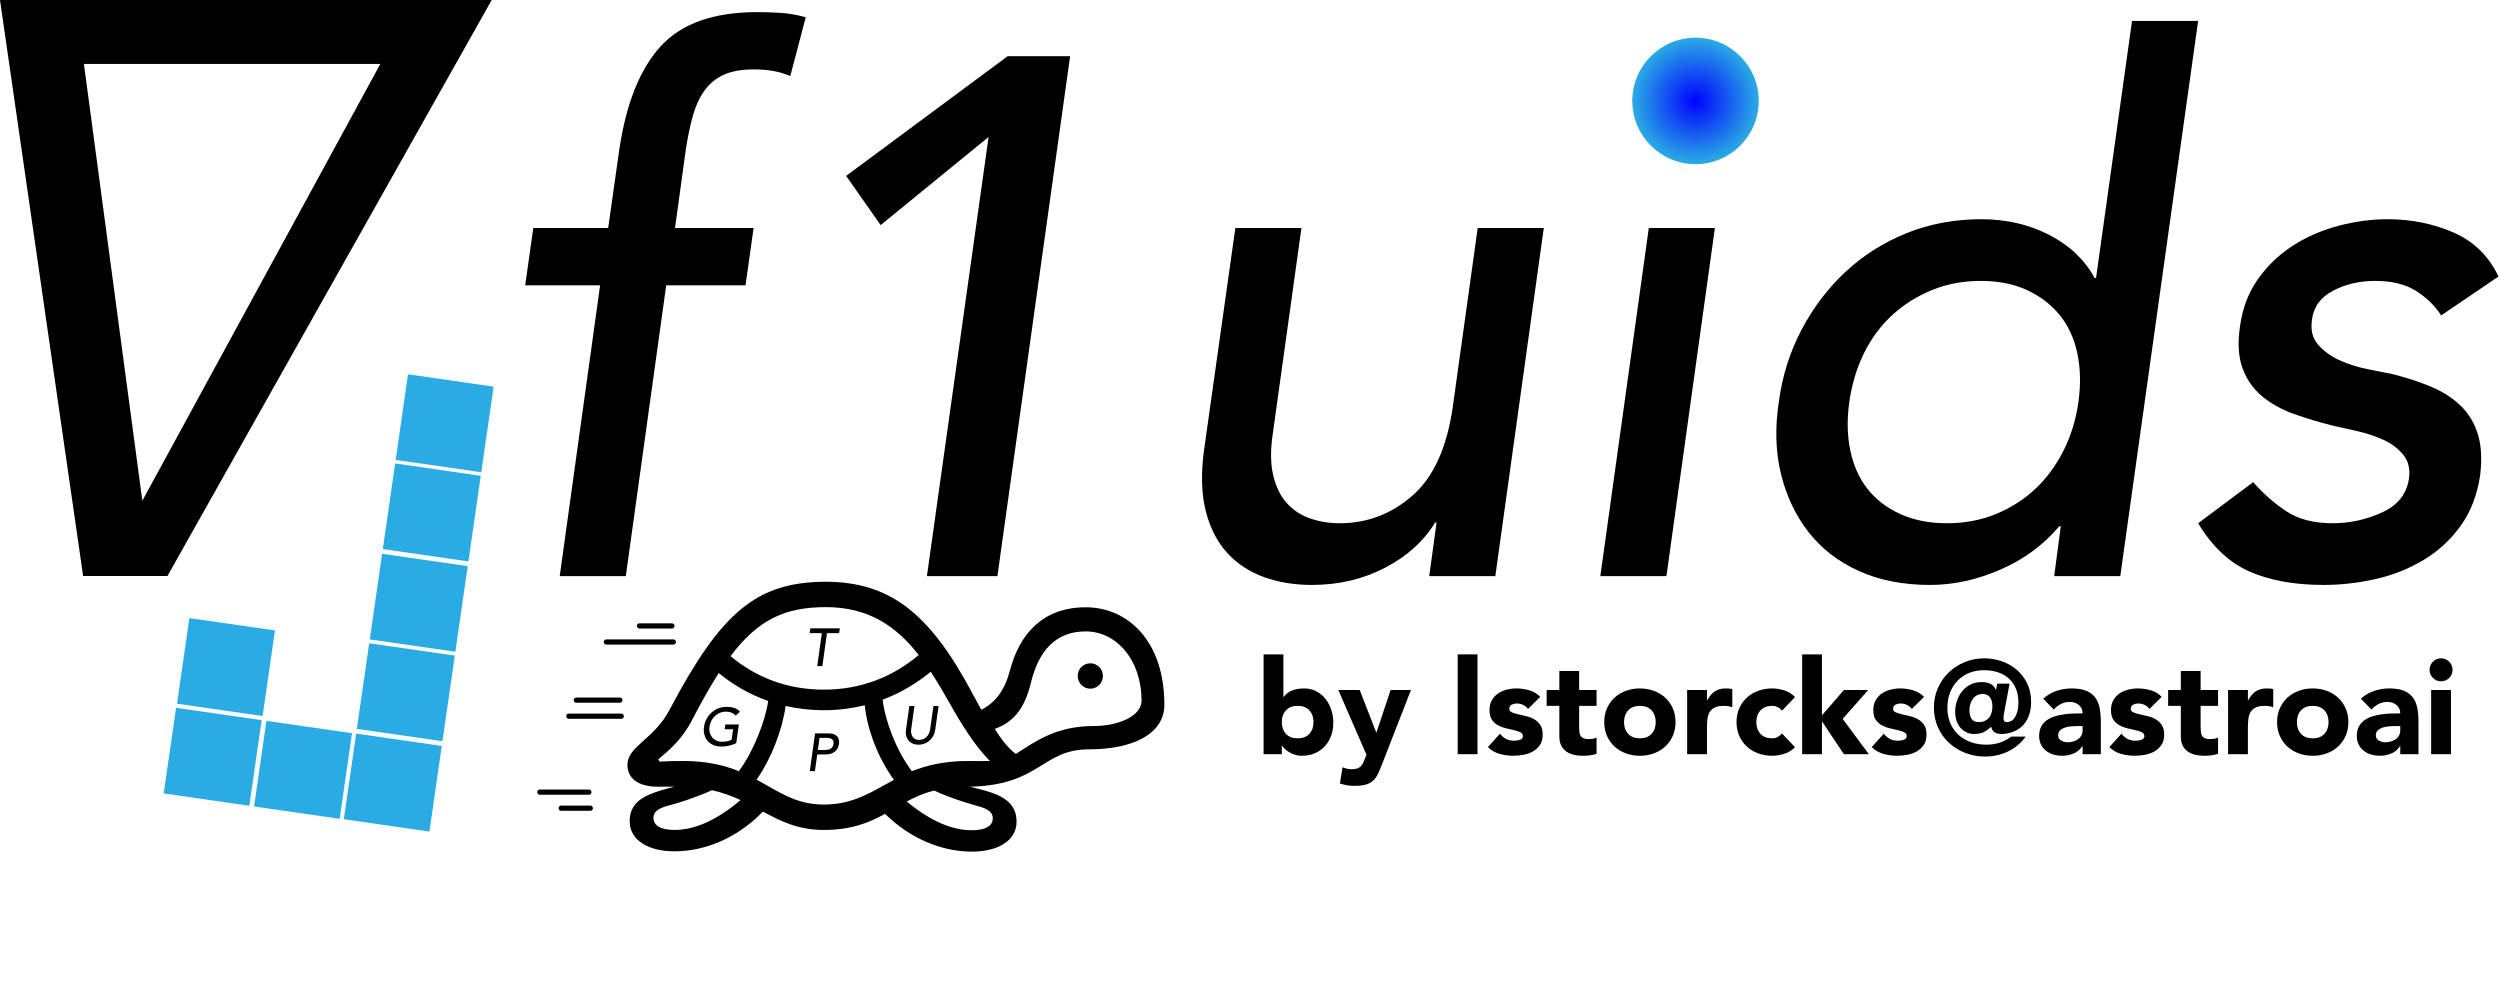 <?xml version="1.0" encoding="UTF-8" standalone="no"?>
<!DOCTYPE svg PUBLIC "-//W3C//DTD SVG 1.1//EN" "http://www.w3.org/Graphics/SVG/1.1/DTD/svg11.dtd">
<svg width="100%" height="100%" viewBox="0 0 851 336" version="1.1" xmlns="http://www.w3.org/2000/svg" xmlns:xlink="http://www.w3.org/1999/xlink" xml:space="preserve" xmlns:serif="http://www.serif.com/" style="fill-rule:evenodd;clip-rule:evenodd;stroke-linecap:round;stroke-linejoin:round;stroke-miterlimit:1.5;">
    <path d="M204.276,97.119L178.778,97.119L181.527,77.621L207.026,77.621L210.776,51.122C213.109,35.29 217.817,23.499 224.9,15.75C231.983,8 242.94,4.125 257.773,4.125C260.272,4.125 262.897,4.209 265.647,4.375C268.397,4.542 271.272,5.042 274.272,5.875L269.022,25.874C267.022,25.041 265.022,24.457 263.022,24.124C261.022,23.791 258.856,23.624 256.523,23.624C252.356,23.624 248.94,24.249 246.273,25.499C243.607,26.749 241.44,28.541 239.774,30.874C238.107,33.207 236.816,35.998 235.899,39.248C234.982,42.498 234.191,46.206 233.524,50.372L229.774,77.621L256.523,77.621L253.773,97.119L226.775,97.119L213.025,196.113L190.527,196.113L204.276,97.119Z" style="fill-rule:nonzero;"/>
    <path d="M336.518,46.623L299.77,76.621L288.021,59.872L343.017,19.124L364.266,19.124L339.517,196.113L315.519,196.113L336.518,46.623Z" style="fill-rule:nonzero;"/>
    <path d="M509.007,196.113L486.508,196.113L489.008,177.864L488.508,177.864C484.675,184.197 479.009,189.322 471.509,193.238C464.01,197.155 455.677,199.113 446.511,199.113C440.678,199.113 435.303,198.238 430.387,196.488C425.47,194.738 421.304,192.03 417.887,188.364C414.471,184.697 412.013,179.989 410.513,174.24C409.013,168.49 408.763,161.699 409.763,153.866L420.512,77.621L443.011,77.621L433.261,147.616C432.428,153.116 432.47,157.824 433.386,161.74C434.303,165.657 435.845,168.823 438.011,171.24C440.178,173.656 442.844,175.406 446.011,176.489C449.177,177.573 452.51,178.114 456.01,178.114C465.343,178.114 473.592,174.99 480.758,168.74C487.925,162.49 492.508,152.449 494.508,138.617L503.007,77.621L525.506,77.621L509.007,196.113Z" style="fill-rule:nonzero;"/>
    <path d="M561.253,77.621L583.752,77.621L567.253,196.113L544.754,196.113L561.253,77.621ZM562.003,35.123C562.67,30.624 564.836,26.749 568.503,23.499C572.169,20.249 576.252,18.624 580.752,18.624C585.252,18.624 588.918,20.249 591.751,23.499C594.585,26.749 595.668,30.624 595.001,35.123C594.335,39.623 592.168,43.498 588.502,46.748C584.835,49.997 580.752,51.622 576.252,51.622C571.753,51.622 568.086,49.997 565.253,46.748C562.42,43.498 561.337,39.623 562.003,35.123Z" style="fill-rule:nonzero;"/>
    <path d="M721.743,196.113L699.245,196.113L701.494,179.114L700.994,179.114C695.661,185.447 688.995,190.364 680.996,193.863C672.996,197.363 664.997,199.113 656.997,199.113C647.831,199.113 639.748,197.53 632.749,194.363C625.749,191.197 620.041,186.78 615.625,181.114C611.209,175.448 608.084,168.865 606.25,161.365C604.417,153.866 604.167,145.7 605.501,136.867C606.667,128.034 609.25,119.826 613.25,112.244C617.25,104.661 622.249,98.078 628.249,92.495C634.249,86.912 641.165,82.537 648.998,79.371C656.831,76.204 665.33,74.621 674.496,74.621C682.996,74.621 690.703,76.412 697.62,79.996C704.536,83.579 709.661,88.453 712.994,94.62L713.494,94.62L725.743,7.125L748.241,7.125L721.743,196.113ZM662.747,178.114C668.747,178.114 674.288,177.073 679.371,174.99C684.454,172.906 688.912,170.073 692.745,166.49C696.578,162.907 699.786,158.574 702.369,153.491C704.953,148.408 706.661,142.867 707.494,136.867C708.327,130.867 708.202,125.326 707.119,120.243C706.036,115.16 704.036,110.827 701.119,107.244C698.203,103.661 694.495,100.828 689.995,98.744C685.495,96.661 680.246,95.62 674.246,95.62C668.247,95.62 662.705,96.661 657.622,98.744C652.539,100.828 648.04,103.661 644.123,107.244C640.207,110.827 636.999,115.16 634.499,120.243C631.999,125.326 630.332,130.867 629.499,136.867C628.666,142.867 628.791,148.408 629.874,153.491C630.957,158.574 632.915,162.907 635.749,166.49C638.582,170.073 642.29,172.906 646.873,174.99C651.456,177.073 656.747,178.114 662.747,178.114Z" style="fill-rule:nonzero;"/>
    <path d="M830.986,107.369C828.82,104.036 825.945,101.244 822.362,98.994C818.779,96.745 814.154,95.62 808.488,95.62C803.155,95.62 798.363,96.745 794.114,98.994C789.864,101.244 787.489,104.536 786.989,108.869C786.489,112.369 787.197,115.202 789.114,117.368C791.03,119.535 793.447,121.285 796.363,122.618C799.28,123.951 802.405,124.951 805.738,125.618C809.071,126.284 811.987,126.868 814.487,127.368C819.154,128.534 823.487,129.951 827.486,131.617C831.486,133.284 834.861,135.45 837.611,138.117C840.361,140.783 842.319,144.033 843.485,147.866C844.652,151.699 844.902,156.366 844.235,161.865C843.235,168.532 841.027,174.24 837.611,178.989C834.194,183.739 829.986,187.614 824.987,190.614C819.987,193.613 814.529,195.78 808.613,197.113C802.696,198.446 796.822,199.113 790.989,199.113C781.156,199.113 772.782,197.613 765.865,194.613C758.949,191.613 753.075,186.114 748.241,178.114L766.99,164.115C770.157,167.782 773.823,171.031 777.99,173.865C782.156,176.698 787.489,178.114 793.989,178.114C799.822,178.114 805.405,176.906 810.738,174.49C816.07,172.073 819.154,168.282 819.987,163.115C820.487,159.782 819.862,157.032 818.112,154.866C816.362,152.699 814.112,150.991 811.362,149.741C808.613,148.491 805.613,147.491 802.363,146.741C799.113,145.991 796.322,145.366 793.989,144.866C789.322,143.7 784.906,142.367 780.739,140.867C776.573,139.367 772.99,137.367 769.99,134.867C766.99,132.367 764.782,129.201 763.366,125.368C761.949,121.535 761.657,116.785 762.491,111.119C763.324,104.952 765.365,99.578 768.615,94.995C771.865,90.412 775.823,86.62 780.489,83.62C785.156,80.621 790.322,78.371 795.988,76.871C801.655,75.371 807.238,74.621 812.737,74.621C820.737,74.621 828.195,76.121 835.111,79.121C842.027,82.12 847.152,87.12 850.485,94.12L830.986,107.369Z" style="fill-rule:nonzero;"/>
    <path d="M-0,0L167.377,0L56.994,196.074L28.297,196.074L-0,0ZM28.564,21.756L48.451,170.447L129.47,21.756L28.564,21.756Z" style="fill-rule:nonzero;"/>
    <circle cx="577.157" cy="34.358" r="21.532" style="fill:url(#_Radial1);"/>
    <clipPath id="_clip2">
        <rect id="tortoise-svgrepo-com.svg" x="213.581" y="152.438" width="182.767" height="182.767"/>
    </clipPath>
    <g clip-path="url(#_clip2)">
        <path d="M229.554,289.79C240.149,289.79 251.069,285.172 259.708,276.262C265.738,279.522 271.606,282.511 280.353,282.511C289.915,282.511 295.892,280.011 301.27,277.023C309.637,285.336 320.449,289.899 330.825,289.899C339.464,289.899 346.038,286.313 346.038,279.685C346.038,273.383 341.366,270.775 335.009,269.036C333.379,268.602 331.749,268.221 330.12,267.787C354.242,267.298 354.513,255.074 370.704,255.074C385.428,255.074 396.348,249.967 396.348,239.861C396.348,218.238 383.961,206.72 369.564,206.72C354.786,206.72 346.907,216.064 343.756,228.343C341.963,235.026 338.812,239.209 334.031,241.6L330.608,235.297C316.374,208.73 302.9,198.081 281.114,198.027C257.534,198.081 245.473,208.35 227.925,241.6C222.6,251.759 213.581,253.987 213.581,260.344C213.581,264.799 217.004,267.787 223.904,267.787L229.5,267.787C227.164,268.439 224.828,269.036 222.709,269.797C217.602,271.59 214.342,274.307 214.342,279.522C214.342,286.15 220.916,289.79 229.554,289.79ZM281.114,206.666C295.783,206.666 305.128,213.239 312.734,222.964C303.769,230.516 292.903,234.754 280.462,234.754C268.183,234.754 257.48,230.734 248.679,223.345C257.969,211.012 267.096,206.666 281.114,206.666ZM345.767,256.649C343.268,254.748 340.388,251.162 338.65,248.119C344.571,245.892 348.537,241.926 350.874,232.635C353.482,221.443 359.458,214.924 369.564,214.924C379.94,214.924 388.579,224.486 388.579,238.557C388.579,243.773 380.593,247.141 372.334,247.141C359.675,247.141 352.721,252.194 345.767,256.649ZM371.139,234.428C373.529,234.428 375.431,232.472 375.431,230.082C375.431,227.691 373.529,225.79 371.139,225.79C368.748,225.79 366.846,227.691 366.846,230.082C366.846,232.472 368.748,234.428 371.139,234.428ZM323.6,239.97C327.348,246.652 332.13,254.259 336.965,259.04C334.738,259.094 332.184,259.04 329.576,259.04C321.481,259.04 315.451,260.507 310.398,262.517C305.128,255.508 301.325,245.566 300.455,238.177C306.812,235.787 312.245,232.418 316.809,228.669C319.144,232.201 321.372,236.004 323.6,239.97ZM232.597,259.04C229.826,259.04 227.001,259.094 224.502,259.257L224.067,258.496C227.761,255.4 232.38,251.488 235.639,244.968C238.845,238.829 241.779,233.613 244.658,229.104C249.222,232.852 254.818,236.275 261.5,238.612C260.414,245.729 256.502,255.726 251.504,262.517C246.56,260.507 240.583,259.04 232.597,259.04ZM280.353,273.872C270.845,273.872 265.032,269.417 257.534,265.396C262.587,258.225 266.336,248.337 267.422,240.296C271.443,241.22 275.789,241.763 280.462,241.763C285.46,241.763 290.078,241.111 294.37,240.079C295.185,248.445 299.043,258.333 304.313,265.451C296.761,269.471 290.676,273.872 280.353,273.872ZM222.437,278.381C222.437,276.425 223.85,275.122 228.033,274.089C230.587,273.437 237.378,271.318 242.322,268.982C246.017,269.797 249.222,270.992 252.101,272.351C243.789,279.359 236.346,282.511 229.609,282.511C224.828,282.511 222.437,280.989 222.437,278.381ZM332.348,274.252C336.53,275.284 337.943,276.588 337.943,278.544C337.943,281.098 335.552,282.619 330.771,282.619C324.143,282.619 316.809,279.576 308.659,272.84C311.43,271.318 314.418,270.014 317.95,269.091C322.84,271.427 329.794,273.546 332.348,274.252Z" style="fill-rule:nonzero;"/>
    </g>
    <path d="M163.652,161.966L159.446,191.108L130.304,186.902L134.51,157.76L163.652,161.966Z" style="fill:rgb(42,171,228);"/>
    <path d="M168.032,131.618L163.826,160.759L134.684,156.554L138.89,127.412L168.032,131.618Z" style="fill:rgb(42,171,228);"/>
    <path d="M154.818,223.174L150.612,252.315L121.471,248.109L125.677,218.968L154.818,223.174Z" style="fill:rgb(42,171,228);"/>
    <path d="M59.934,240.944L89.076,245.149L84.87,274.291L55.729,270.085L59.934,240.944Z" style="fill:rgb(42,171,228);"/>
    <path d="M159.213,192.72L155.008,221.861L125.866,217.655L130.072,188.514L159.213,192.72Z" style="fill:rgb(42,171,228);"/>
    <path d="M64.456,210.395L93.598,214.601L89.392,243.742L60.251,239.537L64.456,210.395Z" style="fill:rgb(42,171,228);"/>
    <path d="M150.38,253.927L146.174,283.069L117.033,278.863L121.238,249.721L150.38,253.927Z" style="fill:rgb(42,171,228);"/>
    <path d="M90.688,245.382L119.829,249.588L115.624,278.729L86.482,274.524L90.688,245.382Z" style="fill:rgb(42,171,228);"/>
    <path d="M279.753,215.528L275.612,215.528L275.848,213.893L285.873,213.893L285.636,215.528L281.496,215.528L279.934,226.751L278.191,226.751L279.753,215.528Z" style="fill-rule:nonzero;"/>
    <path d="M246.911,246.606L251.506,246.606L250.616,252.944C250.277,253.138 249.896,253.307 249.472,253.453C249.048,253.598 248.615,253.722 248.173,253.825C247.732,253.928 247.287,254.003 246.839,254.052C246.391,254.1 245.973,254.124 245.586,254.124C244.496,254.124 243.549,253.943 242.744,253.58C241.939,253.216 241.288,252.726 240.791,252.109C240.295,251.491 239.947,250.774 239.747,249.957C239.547,249.14 239.514,248.277 239.647,247.369C239.781,246.413 240.071,245.523 240.519,244.699C240.967,243.876 241.53,243.162 242.208,242.557C242.886,241.951 243.661,241.476 244.532,241.131C245.404,240.786 246.33,240.613 247.311,240.613C248.485,240.613 249.433,240.762 250.153,241.058C250.873,241.355 251.445,241.764 251.869,242.284L250.434,243.61C249.974,243.101 249.463,242.747 248.9,242.548C248.337,242.348 247.729,242.248 247.075,242.248C246.336,242.248 245.649,242.384 245.014,242.656C244.378,242.929 243.818,243.295 243.334,243.755C242.85,244.215 242.447,244.757 242.126,245.38C241.805,246.004 241.597,246.667 241.5,247.369C241.403,248.095 241.439,248.77 241.609,249.394C241.778,250.017 242.054,250.559 242.435,251.019C242.816,251.479 243.291,251.839 243.86,252.1C244.429,252.36 245.071,252.49 245.785,252.49C246.403,252.49 246.993,252.433 247.556,252.318C248.119,252.203 248.612,252.036 249.036,251.818L249.545,248.241L246.693,248.241L246.911,246.606Z" style="fill-rule:nonzero;"/>
    <path d="M277.453,249.638L281.975,249.638C282.798,249.638 283.461,249.75 283.963,249.974C284.466,250.198 284.847,250.482 285.108,250.827C285.368,251.173 285.528,251.56 285.589,251.99C285.649,252.42 285.649,252.834 285.589,253.234C285.528,253.633 285.41,254.048 285.235,254.478C285.059,254.907 284.79,255.295 284.427,255.64C284.063,255.985 283.6,256.269 283.037,256.493C282.474,256.717 281.781,256.829 280.958,256.829L278.179,256.829L277.399,262.495L275.655,262.495L277.453,249.638ZM278.397,255.304L280.686,255.304C281.025,255.304 281.364,255.277 281.703,255.222C282.042,255.168 282.353,255.068 282.638,254.923C282.922,254.777 283.161,254.568 283.355,254.296C283.549,254.024 283.676,253.67 283.736,253.234C283.797,252.798 283.767,252.444 283.646,252.171C283.525,251.899 283.346,251.69 283.11,251.545C282.874,251.4 282.592,251.3 282.265,251.245C281.939,251.191 281.606,251.163 281.267,251.163L278.979,251.163L278.397,255.304Z" style="fill-rule:nonzero;"/>
    <path d="M311.28,240.319L310.172,248.201C310.112,248.6 310.109,249.015 310.163,249.444C310.218,249.874 310.345,250.271 310.545,250.634C310.744,250.997 311.035,251.294 311.416,251.524C311.798,251.754 312.291,251.869 312.896,251.869C313.502,251.869 314.028,251.754 314.476,251.524C314.924,251.294 315.3,250.997 315.602,250.634C315.905,250.271 316.138,249.874 316.301,249.444C316.465,249.015 316.577,248.6 316.637,248.201L317.745,240.319L319.488,240.319L318.344,248.473C318.235,249.224 318.011,249.905 317.672,250.516C317.333,251.127 316.91,251.657 316.401,252.105C315.893,252.553 315.318,252.898 314.676,253.14C314.034,253.382 313.362,253.503 312.66,253.503C311.958,253.503 311.32,253.382 310.744,253.14C310.169,252.898 309.691,252.553 309.31,252.105C308.928,251.657 308.653,251.127 308.484,250.516C308.314,249.905 308.284,249.224 308.393,248.473L309.537,240.319L311.28,240.319Z" style="fill-rule:nonzero;"/>
    <path d="M200.461,269.645L183.757,269.645" style="fill:none;stroke:black;stroke-width:1.77px;"/>
    <path d="M228.717,213.064L217.688,213.064" style="fill:none;stroke:black;stroke-width:1.77px;"/>
    <path d="M210.996,238.336L196.185,238.336" style="fill:none;stroke:black;stroke-width:1.77px;"/>
    <path d="M200.937,275.111L191.02,275.111" style="fill:none;stroke:black;stroke-width:1.77px;"/>
    <path d="M229.194,218.53L206.409,218.53" style="fill:none;stroke:black;stroke-width:1.77px;"/>
    <path d="M211.472,243.802L193.633,243.802" style="fill:none;stroke:black;stroke-width:1.77px;"/>
    <path d="M430.125,222.747L436.867,222.747L436.867,237.219L436.957,237.219C437.736,236.17 438.732,235.428 439.946,234.994C441.159,234.559 442.47,234.342 443.878,234.342C445.436,234.342 446.83,234.664 448.058,235.308C449.287,235.953 450.328,236.814 451.182,237.893C452.036,238.971 452.695,240.207 453.159,241.601C453.624,242.994 453.856,244.455 453.856,245.983C453.856,247.631 453.601,249.144 453.092,250.522C452.582,251.9 451.856,253.091 450.912,254.095C449.968,255.099 448.837,255.878 447.519,256.432C446.2,256.986 444.732,257.264 443.114,257.264C442.335,257.264 441.601,257.159 440.912,256.949C440.223,256.739 439.586,256.47 439.002,256.14C438.418,255.81 437.908,255.443 437.474,255.039C437.039,254.634 436.687,254.237 436.418,253.848L436.328,253.848L436.328,256.724L430.125,256.724L430.125,222.747ZM436.328,245.803C436.328,247.451 436.8,248.784 437.743,249.803C438.687,250.822 440.013,251.331 441.721,251.331C443.429,251.331 444.755,250.822 445.698,249.803C446.642,248.784 447.114,247.451 447.114,245.803C447.114,244.155 446.642,242.822 445.698,241.803C444.755,240.784 443.429,240.275 441.721,240.275C440.013,240.275 438.687,240.784 437.743,241.803C436.8,242.822 436.328,244.155 436.328,245.803Z" style="fill-rule:nonzero;"/>
    <path d="M470.395,260.275C469.946,261.443 469.511,262.477 469.092,263.376C468.672,264.275 468.14,265.031 467.496,265.646C466.852,266.26 466.036,266.724 465.047,267.039C464.058,267.353 462.755,267.511 461.137,267.511C459.399,267.511 457.721,267.241 456.103,266.702L457.002,261.174C458.021,261.623 459.069,261.848 460.148,261.848C460.897,261.848 461.511,261.765 461.991,261.601C462.47,261.436 462.867,261.196 463.182,260.882C463.496,260.567 463.758,260.185 463.968,259.735C464.178,259.286 464.403,258.762 464.642,258.162L465.137,256.904L455.564,234.881L462.845,234.881L468.463,249.308L468.552,249.308L473.361,234.881L480.283,234.881L470.395,260.275Z" style="fill-rule:nonzero;"/>
    <rect x="496.193" y="222.747" width="6.742" height="33.978" style="fill-rule:nonzero;"/>
    <path d="M520.148,241.308C519.159,240.08 517.856,239.466 516.238,239.466C515.669,239.466 515.114,239.601 514.575,239.87C514.036,240.14 513.766,240.604 513.766,241.264C513.766,241.803 514.043,242.2 514.598,242.455C515.152,242.709 515.856,242.934 516.71,243.129C517.564,243.323 518.478,243.533 519.452,243.758C520.425,243.983 521.339,244.335 522.193,244.814C523.047,245.293 523.751,245.945 524.305,246.769C524.86,247.593 525.137,248.694 525.137,250.073C525.137,251.481 524.83,252.642 524.216,253.556C523.601,254.47 522.815,255.204 521.856,255.758C520.897,256.312 519.819,256.702 518.62,256.926C517.422,257.151 516.238,257.264 515.069,257.264C513.541,257.264 511.998,257.046 510.44,256.612C508.882,256.177 507.564,255.406 506.485,254.297L510.575,249.758C511.204,250.537 511.901,251.129 512.665,251.533C513.429,251.938 514.32,252.14 515.339,252.14C516.118,252.14 516.822,252.028 517.452,251.803C518.081,251.578 518.395,251.166 518.395,250.567C518.395,249.998 518.118,249.571 517.564,249.286C517.01,249.001 516.305,248.762 515.452,248.567C514.598,248.372 513.684,248.162 512.71,247.938C511.736,247.713 510.822,247.376 509.968,246.926C509.114,246.477 508.41,245.84 507.856,245.016C507.302,244.192 507.025,243.091 507.025,241.713C507.025,240.425 507.287,239.316 507.811,238.387C508.335,237.458 509.025,236.694 509.878,236.095C510.732,235.496 511.714,235.054 512.822,234.769C513.931,234.484 515.055,234.342 516.193,234.342C517.631,234.342 519.084,234.552 520.553,234.971C522.021,235.391 523.264,236.14 524.283,237.219L520.148,241.308Z" style="fill-rule:nonzero;"/>
    <path d="M543.474,240.275L537.541,240.275L537.541,247.556C537.541,248.155 537.571,248.702 537.631,249.196C537.691,249.691 537.826,250.117 538.036,250.477C538.246,250.837 538.568,251.114 539.002,251.308C539.437,251.503 540.013,251.601 540.733,251.601C541.092,251.601 541.564,251.563 542.148,251.488C542.733,251.413 543.174,251.241 543.474,250.971L543.474,256.589C542.725,256.859 541.946,257.039 541.137,257.129C540.328,257.219 539.534,257.264 538.755,257.264C537.616,257.264 536.568,257.144 535.609,256.904C534.65,256.664 533.811,256.282 533.092,255.758C532.373,255.234 531.811,254.552 531.407,253.713C531.002,252.874 530.8,251.855 530.8,250.657L530.8,240.275L526.485,240.275L526.485,234.881L530.8,234.881L530.8,228.41L537.541,228.41L537.541,234.881L543.474,234.881L543.474,240.275Z" style="fill-rule:nonzero;"/>
    <path d="M546.081,245.803C546.081,244.065 546.395,242.492 547.025,241.084C547.654,239.675 548.515,238.469 549.609,237.466C550.703,236.462 551.991,235.69 553.474,235.151C554.957,234.612 556.538,234.342 558.216,234.342C559.894,234.342 561.474,234.612 562.957,235.151C564.44,235.69 565.729,236.462 566.822,237.466C567.916,238.469 568.778,239.675 569.407,241.084C570.036,242.492 570.351,244.065 570.351,245.803C570.351,247.541 570.036,249.114 569.407,250.522C568.778,251.93 567.916,253.136 566.822,254.14C565.729,255.144 564.44,255.915 562.957,256.455C561.474,256.994 559.894,257.264 558.216,257.264C556.538,257.264 554.957,256.994 553.474,256.455C551.991,255.915 550.703,255.144 549.609,254.14C548.515,253.136 547.654,251.93 547.025,250.522C546.395,249.114 546.081,247.541 546.081,245.803ZM552.822,245.803C552.822,247.451 553.294,248.784 554.238,249.803C555.182,250.822 556.508,251.331 558.216,251.331C559.924,251.331 561.249,250.822 562.193,249.803C563.137,248.784 563.609,247.451 563.609,245.803C563.609,244.155 563.137,242.822 562.193,241.803C561.249,240.784 559.924,240.275 558.216,240.275C556.508,240.275 555.182,240.784 554.238,241.803C553.294,242.822 552.822,244.155 552.822,245.803Z" style="fill-rule:nonzero;"/>
    <path d="M574.306,234.881L581.047,234.881L581.047,238.387L581.137,238.387C581.856,237.039 582.71,236.028 583.699,235.353C584.688,234.679 585.931,234.342 587.429,234.342C587.819,234.342 588.208,234.357 588.598,234.387C588.987,234.417 589.347,234.477 589.676,234.567L589.676,240.724C589.197,240.574 588.725,240.462 588.261,240.387C587.796,240.312 587.309,240.275 586.8,240.275C585.512,240.275 584.493,240.455 583.744,240.814C582.995,241.174 582.418,241.675 582.014,242.32C581.609,242.964 581.347,243.735 581.227,244.634C581.107,245.533 581.047,246.522 581.047,247.601L581.047,256.724L574.306,256.724L574.306,234.881Z" style="fill-rule:nonzero;"/>
    <path d="M606.575,241.938C606.246,241.458 605.781,241.061 605.182,240.747C604.583,240.432 603.939,240.275 603.25,240.275C601.542,240.275 600.216,240.784 599.272,241.803C598.328,242.822 597.856,244.155 597.856,245.803C597.856,247.451 598.328,248.784 599.272,249.803C600.216,250.822 601.542,251.331 603.25,251.331C603.999,251.331 604.643,251.166 605.182,250.837C605.721,250.507 606.186,250.117 606.575,249.668L611.025,254.342C609.976,255.421 608.74,256.177 607.317,256.612C605.894,257.046 604.538,257.264 603.25,257.264C601.572,257.264 599.991,256.994 598.508,256.455C597.025,255.915 595.736,255.144 594.643,254.14C593.549,253.136 592.688,251.93 592.059,250.522C591.429,249.114 591.115,247.541 591.115,245.803C591.115,244.065 591.429,242.492 592.059,241.084C592.688,239.675 593.549,238.469 594.643,237.466C595.736,236.462 597.025,235.69 598.508,235.151C599.991,234.612 601.572,234.342 603.25,234.342C604.538,234.342 605.894,234.559 607.317,234.994C608.74,235.428 609.976,236.185 611.025,237.263L606.575,241.938Z" style="fill-rule:nonzero;"/>
    <path d="M613.452,222.747L620.193,222.747L620.193,243.511L627.654,234.881L635.924,234.881L627.25,244.724L636.149,256.724L627.654,256.724L620.283,245.668L620.193,245.668L620.193,256.724L613.452,256.724L613.452,222.747Z" style="fill-rule:nonzero;"/>
    <path d="M650.8,241.308C649.812,240.08 648.508,239.466 646.89,239.466C646.321,239.466 645.767,239.601 645.227,239.87C644.688,240.14 644.418,240.604 644.418,241.264C644.418,241.803 644.695,242.2 645.25,242.455C645.804,242.709 646.508,242.934 647.362,243.129C648.216,243.323 649.13,243.533 650.104,243.758C651.077,243.983 651.991,244.335 652.845,244.814C653.699,245.293 654.403,245.945 654.958,246.769C655.512,247.593 655.789,248.694 655.789,250.073C655.789,251.481 655.482,252.642 654.868,253.556C654.253,254.47 653.467,255.204 652.508,255.758C651.549,256.312 650.471,256.702 649.272,256.926C648.074,257.151 646.89,257.264 645.722,257.264C644.194,257.264 642.65,257.046 641.092,256.612C639.534,256.177 638.216,255.406 637.137,254.297L641.227,249.758C641.856,250.537 642.553,251.129 643.317,251.533C644.081,251.938 644.973,252.14 645.991,252.14C646.77,252.14 647.474,252.028 648.104,251.803C648.733,251.578 649.047,251.166 649.047,250.567C649.047,249.998 648.77,249.571 648.216,249.286C647.662,249.001 646.958,248.762 646.104,248.567C645.25,248.372 644.336,248.162 643.362,247.938C642.388,247.713 641.474,247.376 640.62,246.926C639.767,246.477 639.062,245.84 638.508,245.016C637.954,244.192 637.677,243.091 637.677,241.713C637.677,240.425 637.939,239.316 638.463,238.387C638.988,237.458 639.677,236.694 640.531,236.095C641.385,235.496 642.366,235.054 643.474,234.769C644.583,234.484 645.707,234.342 646.845,234.342C648.283,234.342 649.737,234.552 651.205,234.971C652.673,235.391 653.916,236.14 654.935,237.219L650.8,241.308Z" style="fill-rule:nonzero;"/>
    <path d="M678.216,240.365C678.216,239.166 677.946,238.177 677.407,237.398C676.868,236.619 676.029,236.23 674.89,236.23C673.512,236.23 672.418,236.769 671.609,237.848C670.8,238.926 670.396,240.245 670.396,241.803C670.396,242.282 670.441,242.762 670.531,243.241C670.621,243.72 670.778,244.147 671.003,244.522C671.227,244.896 671.542,245.204 671.946,245.443C672.351,245.683 672.868,245.803 673.497,245.803C674.426,245.803 675.197,245.638 675.812,245.308C676.426,244.979 676.913,244.552 677.272,244.028C677.632,243.503 677.879,242.919 678.014,242.275C678.149,241.631 678.216,240.994 678.216,240.365ZM682.396,241.578C682.306,241.998 682.216,242.492 682.126,243.061C682.036,243.631 681.991,244.125 681.991,244.544C681.991,244.874 682.074,245.166 682.239,245.421C682.403,245.676 682.725,245.803 683.205,245.803C683.684,245.803 684.156,245.676 684.621,245.421C685.085,245.166 685.497,244.762 685.857,244.207C686.216,243.653 686.508,242.956 686.733,242.117C686.958,241.278 687.07,240.275 687.07,239.106C687.07,237.308 686.778,235.728 686.194,234.365C685.609,233.001 684.8,231.855 683.767,230.926C682.733,229.998 681.497,229.301 680.059,228.837C678.621,228.372 677.048,228.14 675.34,228.14C673.482,228.14 671.789,228.454 670.261,229.084C668.733,229.713 667.422,230.597 666.328,231.735C665.235,232.874 664.388,234.222 663.789,235.78C663.19,237.338 662.89,239.031 662.89,240.859C662.89,242.837 663.22,244.604 663.879,246.162C664.538,247.72 665.46,249.039 666.643,250.117C667.827,251.196 669.227,252.028 670.845,252.612C672.463,253.196 674.216,253.488 676.104,253.488C677.812,253.488 679.377,253.249 680.8,252.769C682.224,252.29 683.49,251.616 684.598,250.747L689.542,250.747C687.924,252.964 685.909,254.649 683.497,255.803C681.085,256.956 678.501,257.533 675.744,257.533C673.347,257.533 671.092,257.121 668.98,256.297C666.868,255.473 665.018,254.327 663.43,252.859C661.842,251.391 660.591,249.631 659.677,247.578C658.763,245.526 658.306,243.286 658.306,240.859C658.306,238.462 658.755,236.245 659.654,234.207C660.553,232.17 661.782,230.402 663.34,228.904C664.898,227.406 666.718,226.23 668.8,225.376C670.883,224.522 673.107,224.095 675.475,224.095C677.452,224.095 679.392,224.417 681.295,225.061C683.197,225.705 684.898,226.657 686.396,227.915C687.894,229.174 689.1,230.724 690.014,232.567C690.928,234.41 691.385,236.514 691.385,238.881C691.385,240.47 691.197,241.848 690.823,243.016C690.448,244.185 689.969,245.174 689.385,245.983C688.8,246.792 688.141,247.451 687.407,247.96C686.673,248.47 685.939,248.859 685.205,249.129C684.471,249.398 683.767,249.586 683.093,249.691C682.418,249.795 681.857,249.848 681.407,249.848C680.149,249.848 679.25,249.593 678.71,249.084C678.171,248.574 677.887,248.02 677.857,247.421L677.767,247.421C677.167,248.02 676.418,248.574 675.519,249.084C674.621,249.593 673.452,249.848 672.014,249.848C671.055,249.848 670.179,249.661 669.385,249.286C668.591,248.911 667.909,248.395 667.34,247.735C666.77,247.076 666.328,246.282 666.014,245.353C665.699,244.425 665.542,243.406 665.542,242.297C665.542,240.979 665.752,239.713 666.171,238.499C666.591,237.286 667.182,236.207 667.946,235.263C668.71,234.32 669.647,233.571 670.755,233.016C671.864,232.462 673.122,232.185 674.531,232.185C675.729,232.185 676.725,232.38 677.519,232.769C678.313,233.159 678.935,233.818 679.385,234.747L679.475,234.747L679.834,232.724L684.059,232.724L682.396,241.578Z" style="fill-rule:nonzero;"/>
    <path d="M708.913,253.983L708.823,253.983C708.074,255.151 707.078,255.99 705.834,256.5C704.591,257.009 703.28,257.264 701.902,257.264C700.883,257.264 699.902,257.121 698.958,256.837C698.014,256.552 697.182,256.125 696.463,255.556C695.744,254.986 695.175,254.282 694.755,253.443C694.336,252.604 694.126,251.631 694.126,250.522C694.126,249.264 694.358,248.2 694.823,247.331C695.287,246.462 695.917,245.743 696.711,245.174C697.505,244.604 698.411,244.162 699.43,243.848C700.448,243.533 701.505,243.301 702.598,243.151C703.692,243.001 704.785,242.911 705.879,242.881C706.973,242.852 707.984,242.837 708.913,242.837C708.913,241.638 708.486,240.687 707.632,239.983C706.778,239.278 705.767,238.926 704.598,238.926C703.49,238.926 702.478,239.159 701.565,239.623C700.651,240.087 699.834,240.724 699.115,241.533L695.52,237.848C696.778,236.679 698.246,235.803 699.924,235.219C701.602,234.634 703.34,234.342 705.138,234.342C707.115,234.342 708.741,234.589 710.014,235.084C711.287,235.578 712.306,236.305 713.07,237.263C713.834,238.222 714.366,239.398 714.666,240.792C714.965,242.185 715.115,243.795 715.115,245.623L715.115,256.724L708.913,256.724L708.913,253.983ZM707.25,247.151C706.741,247.151 706.104,247.174 705.34,247.219C704.576,247.264 703.842,247.391 703.138,247.601C702.433,247.81 701.834,248.125 701.34,248.544C700.845,248.964 700.598,249.548 700.598,250.297C700.598,251.106 700.943,251.705 701.632,252.095C702.321,252.485 703.04,252.679 703.789,252.679C704.448,252.679 705.085,252.589 705.699,252.41C706.314,252.23 706.86,251.975 707.34,251.646C707.819,251.316 708.201,250.897 708.486,250.387C708.771,249.878 708.913,249.279 708.913,248.589L708.913,247.151L707.25,247.151Z" style="fill-rule:nonzero;"/>
    <path d="M731.699,241.308C730.711,240.08 729.407,239.466 727.789,239.466C727.22,239.466 726.666,239.601 726.126,239.87C725.587,240.14 725.317,240.604 725.317,241.264C725.317,241.803 725.595,242.2 726.149,242.455C726.703,242.709 727.407,242.934 728.261,243.129C729.115,243.323 730.029,243.533 731.003,243.758C731.977,243.983 732.89,244.335 733.744,244.814C734.598,245.293 735.302,245.945 735.857,246.769C736.411,247.593 736.688,248.694 736.688,250.073C736.688,251.481 736.381,252.642 735.767,253.556C735.153,254.47 734.366,255.204 733.407,255.758C732.449,256.312 731.37,256.702 730.171,256.926C728.973,257.151 727.789,257.264 726.621,257.264C725.093,257.264 723.55,257.046 721.992,256.612C720.433,256.177 719.115,255.406 718.036,254.297L722.126,249.758C722.756,250.537 723.452,251.129 724.216,251.533C724.98,251.938 725.872,252.14 726.89,252.14C727.669,252.14 728.374,252.028 729.003,251.803C729.632,251.578 729.947,251.166 729.947,250.567C729.947,249.998 729.669,249.571 729.115,249.286C728.561,249.001 727.857,248.762 727.003,248.567C726.149,248.372 725.235,248.162 724.261,247.938C723.287,247.713 722.374,247.376 721.52,246.926C720.666,246.477 719.962,245.84 719.407,245.016C718.853,244.192 718.576,243.091 718.576,241.713C718.576,240.425 718.838,239.316 719.362,238.387C719.887,237.458 720.576,236.694 721.43,236.095C722.284,235.496 723.265,235.054 724.374,234.769C725.482,234.484 726.606,234.342 727.744,234.342C729.183,234.342 730.636,234.552 732.104,234.971C733.572,235.391 734.816,236.14 735.834,237.219L731.699,241.308Z" style="fill-rule:nonzero;"/>
    <path d="M755.025,240.275L749.093,240.275L749.093,247.556C749.093,248.155 749.123,248.702 749.183,249.196C749.243,249.691 749.377,250.117 749.587,250.477C749.797,250.837 750.119,251.114 750.553,251.308C750.988,251.503 751.565,251.601 752.284,251.601C752.643,251.601 753.115,251.563 753.7,251.488C754.284,251.413 754.726,251.241 755.025,250.971L755.025,256.589C754.276,256.859 753.497,257.039 752.688,257.129C751.879,257.219 751.085,257.264 750.306,257.264C749.168,257.264 748.119,257.144 747.16,256.904C746.201,256.664 745.362,256.282 744.643,255.758C743.924,255.234 743.362,254.552 742.958,253.713C742.553,252.874 742.351,251.855 742.351,250.657L742.351,240.275L738.037,240.275L738.037,234.881L742.351,234.881L742.351,228.41L749.093,228.41L749.093,234.881L755.025,234.881L755.025,240.275Z" style="fill-rule:nonzero;"/>
    <path d="M758.441,234.881L765.183,234.881L765.183,238.387L765.273,238.387C765.992,237.039 766.846,236.028 767.834,235.353C768.823,234.679 770.067,234.342 771.565,234.342C771.954,234.342 772.344,234.357 772.733,234.387C773.123,234.417 773.482,234.477 773.812,234.567L773.812,240.724C773.333,240.574 772.861,240.462 772.396,240.387C771.932,240.312 771.445,240.275 770.936,240.275C769.647,240.275 768.628,240.455 767.879,240.814C767.13,241.174 766.553,241.675 766.149,242.32C765.745,242.964 765.482,243.735 765.362,244.634C765.243,245.533 765.183,246.522 765.183,247.601L765.183,256.724L758.441,256.724L758.441,234.881Z" style="fill-rule:nonzero;"/>
    <path d="M775.115,245.803C775.115,244.065 775.43,242.492 776.059,241.084C776.688,239.675 777.55,238.469 778.643,237.466C779.737,236.462 781.025,235.69 782.509,235.151C783.992,234.612 785.572,234.342 787.25,234.342C788.928,234.342 790.509,234.612 791.992,235.151C793.475,235.69 794.763,236.462 795.857,237.466C796.951,238.469 797.812,239.675 798.441,241.084C799.07,242.492 799.385,244.065 799.385,245.803C799.385,247.541 799.07,249.114 798.441,250.522C797.812,251.93 796.951,253.136 795.857,254.14C794.763,255.144 793.475,255.915 791.992,256.455C790.509,256.994 788.928,257.264 787.25,257.264C785.572,257.264 783.992,256.994 782.509,256.455C781.025,255.915 779.737,255.144 778.643,254.14C777.55,253.136 776.688,251.93 776.059,250.522C775.43,249.114 775.115,247.541 775.115,245.803ZM781.857,245.803C781.857,247.451 782.329,248.784 783.273,249.803C784.216,250.822 785.542,251.331 787.25,251.331C788.958,251.331 790.284,250.822 791.228,249.803C792.172,248.784 792.643,247.451 792.643,245.803C792.643,244.155 792.172,242.822 791.228,241.803C790.284,240.784 788.958,240.275 787.25,240.275C785.542,240.275 784.216,240.784 783.273,241.803C782.329,242.822 781.857,244.155 781.857,245.803Z" style="fill-rule:nonzero;"/>
    <path d="M817.048,253.983L816.958,253.983C816.209,255.151 815.213,255.99 813.969,256.5C812.726,257.009 811.415,257.264 810.037,257.264C809.018,257.264 808.037,257.121 807.093,256.837C806.149,256.552 805.318,256.125 804.599,255.556C803.879,254.986 803.31,254.282 802.891,253.443C802.471,252.604 802.261,251.631 802.261,250.522C802.261,249.264 802.494,248.2 802.958,247.331C803.423,246.462 804.052,245.743 804.846,245.174C805.64,244.604 806.546,244.162 807.565,243.848C808.584,243.533 809.64,243.301 810.733,243.151C811.827,243.001 812.921,242.911 814.014,242.881C815.108,242.852 816.119,242.837 817.048,242.837C817.048,241.638 816.621,240.687 815.767,239.983C814.913,239.278 813.902,238.926 812.733,238.926C811.625,238.926 810.614,239.159 809.7,239.623C808.786,240.087 807.969,240.724 807.25,241.533L803.655,237.848C804.913,236.679 806.381,235.803 808.059,235.219C809.737,234.634 811.475,234.342 813.273,234.342C815.25,234.342 816.876,234.589 818.149,235.084C819.423,235.578 820.441,236.305 821.205,237.263C821.969,238.222 822.501,239.398 822.801,240.792C823.101,242.185 823.25,243.795 823.25,245.623L823.25,256.724L817.048,256.724L817.048,253.983ZM815.385,247.151C814.876,247.151 814.239,247.174 813.475,247.219C812.711,247.264 811.977,247.391 811.273,247.601C810.569,247.81 809.969,248.125 809.475,248.544C808.981,248.964 808.733,249.548 808.733,250.297C808.733,251.106 809.078,251.705 809.767,252.095C810.456,252.485 811.175,252.679 811.924,252.679C812.584,252.679 813.22,252.589 813.835,252.41C814.449,252.23 814.996,251.975 815.475,251.646C815.954,251.316 816.336,250.897 816.621,250.387C816.906,249.878 817.048,249.279 817.048,248.589L817.048,247.151L815.385,247.151Z" style="fill-rule:nonzero;"/>
    <path d="M827.565,234.881L834.307,234.881L834.307,256.724L827.565,256.724L827.565,234.881ZM827.026,228.005C827.026,226.926 827.408,226.005 828.172,225.241C828.936,224.477 829.857,224.095 830.936,224.095C832.014,224.095 832.936,224.477 833.7,225.241C834.464,226.005 834.846,226.926 834.846,228.005C834.846,229.084 834.464,230.005 833.7,230.769C832.936,231.533 832.014,231.915 830.936,231.915C829.857,231.915 828.936,231.533 828.172,230.769C827.408,230.005 827.026,229.084 827.026,228.005Z" style="fill-rule:nonzero;"/>
    <defs>
        <radialGradient id="_Radial1" cx="0" cy="0" r="1" gradientUnits="userSpaceOnUse" gradientTransform="matrix(21.532,0,0,21.532,577.157,34.358)"><stop offset="0" style="stop-color:rgb(0,3,255);stop-opacity:1"/><stop offset="1" style="stop-color:rgb(42,171,228);stop-opacity:1"/></radialGradient>
    </defs>
</svg>
